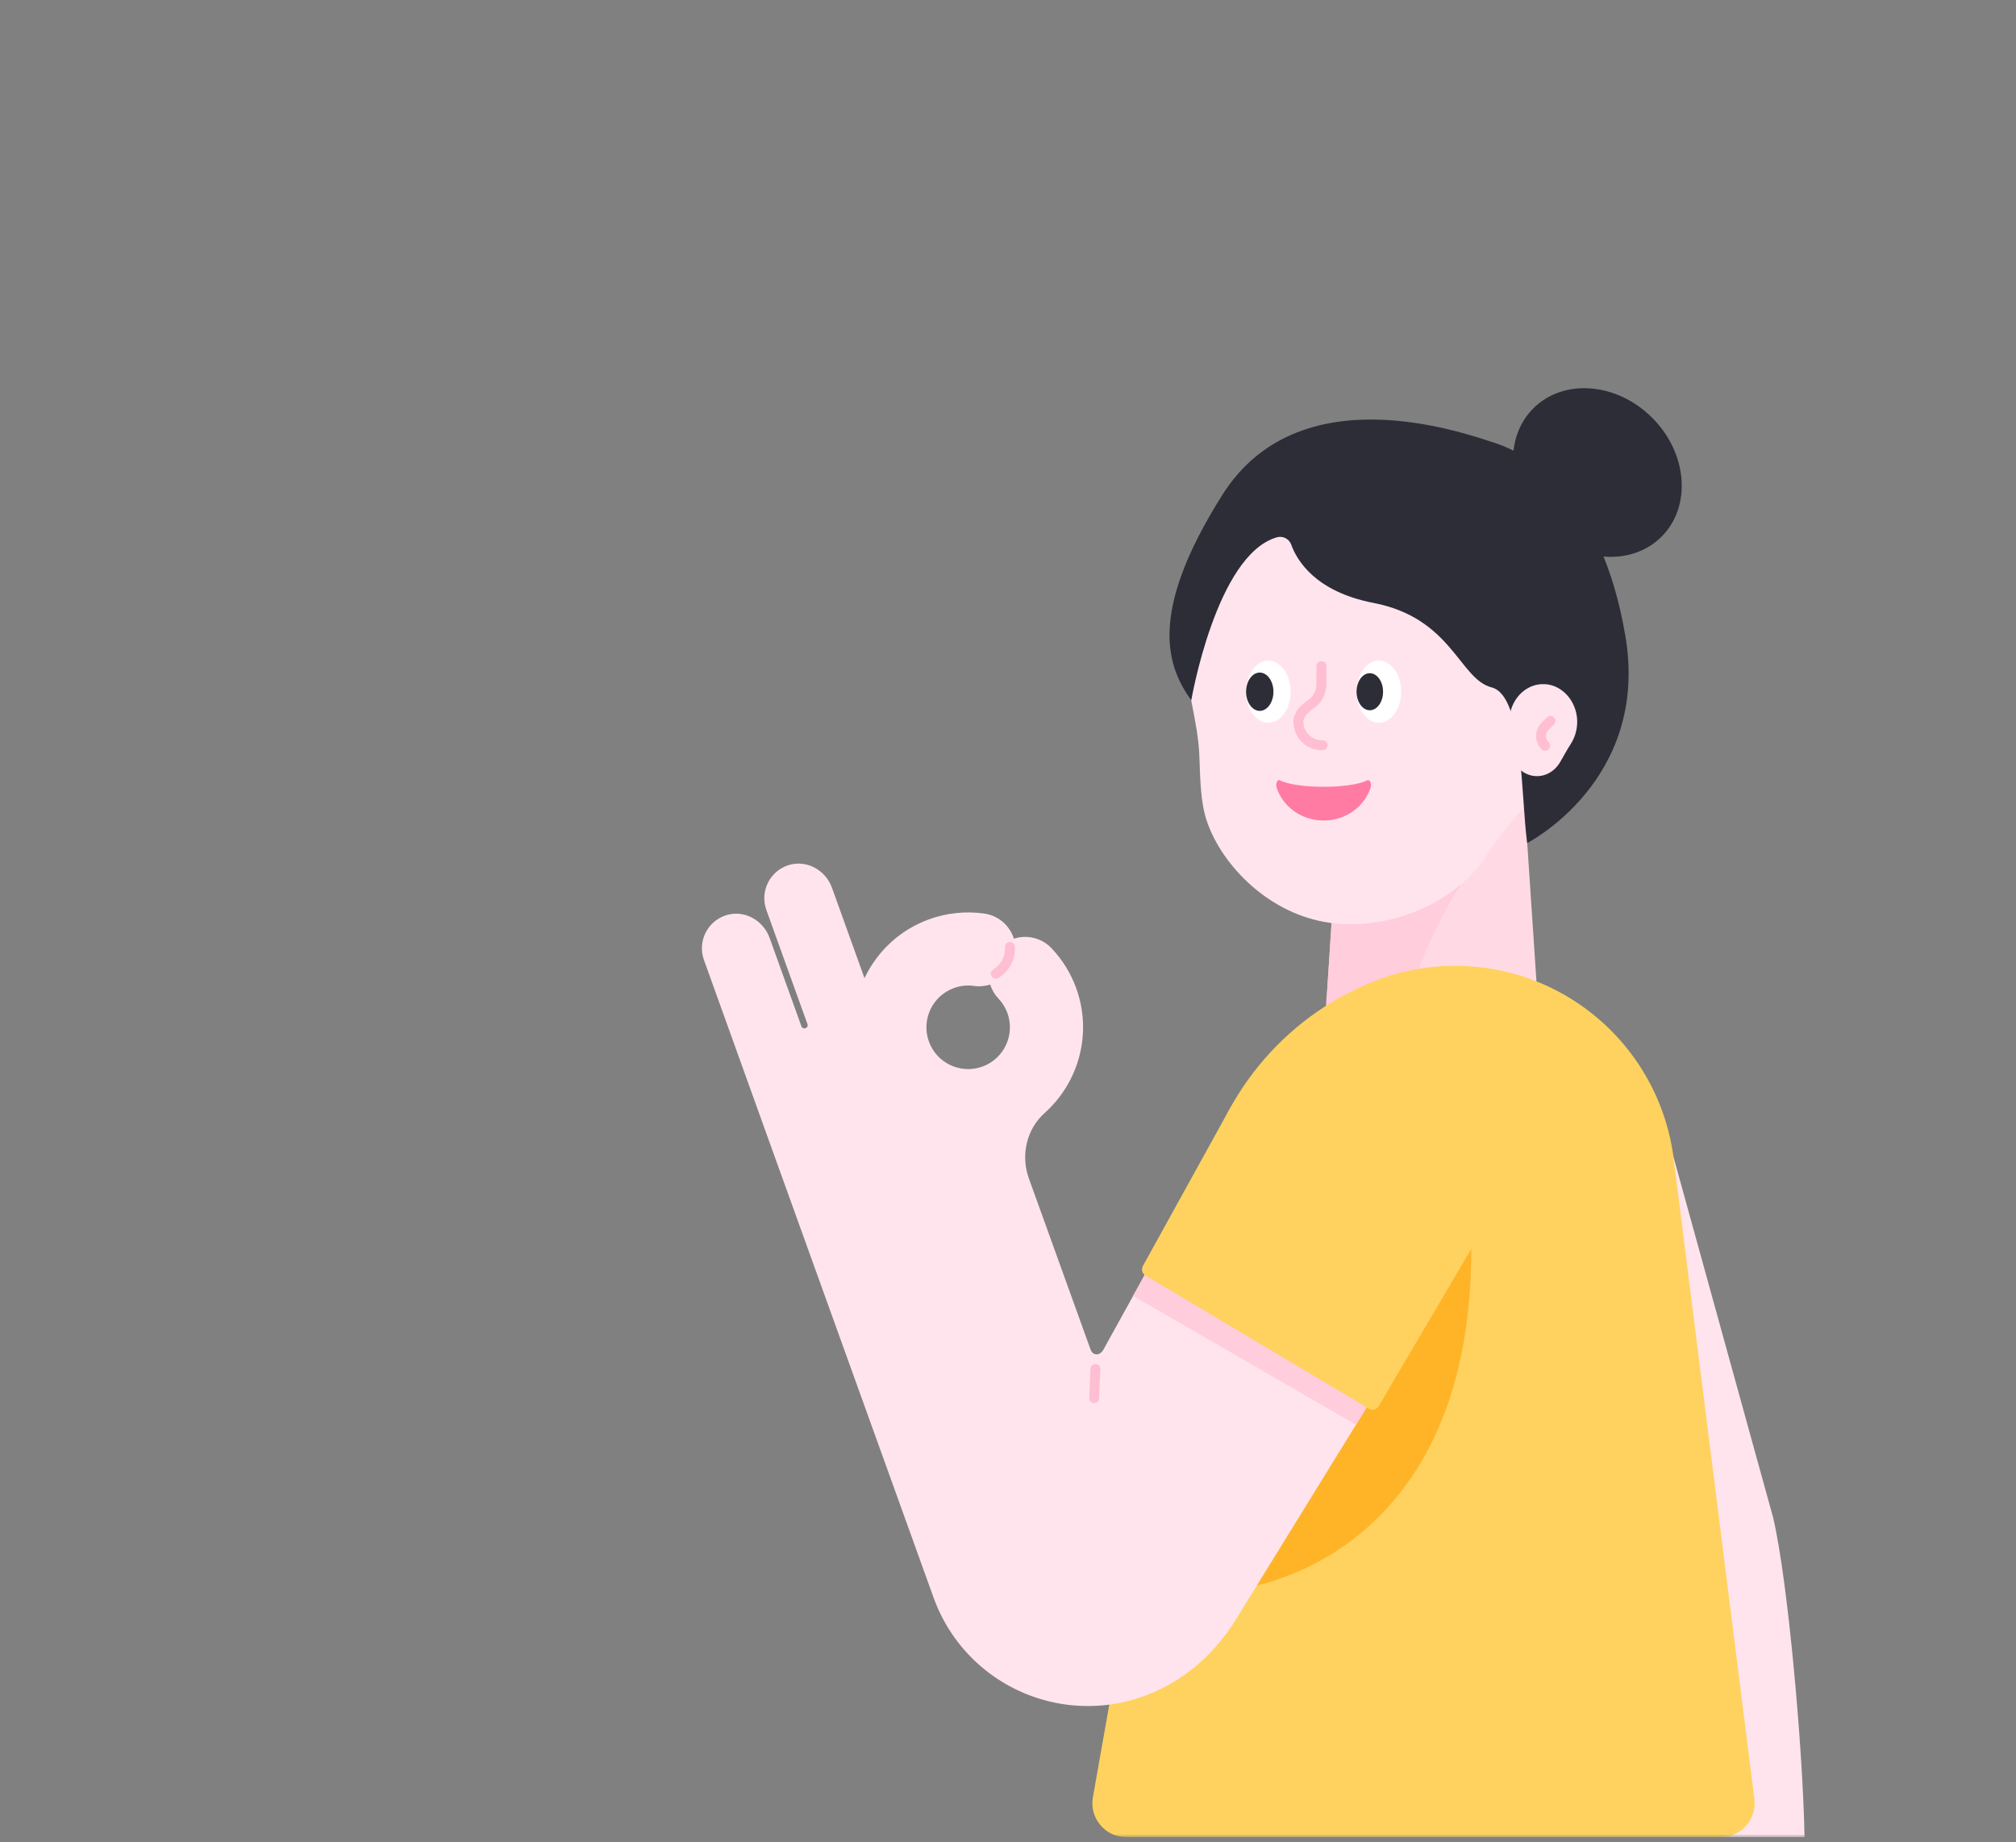 <svg width="382" height="349" viewBox="0 0 382 349" fill="none" xmlns="http://www.w3.org/2000/svg">
<rect x="0" y="0" width="382" height="349" fill="#808080" stroke="none"/>
<mask id="mask0" mask-type="alpha" maskUnits="userSpaceOnUse" x="0" y="0" width="382" height="348">
<path d="M382 324C382 337.255 371.255 348 358 348L24 348C10.745 348 2.95782e-05 337.255 2.84194e-05 324L2.19259e-06 24C1.03382e-06 10.745 10.745 1.93855e-06 24 7.79773e-07L358 -2.84194e-05C371.255 -2.95782e-05 382 10.745 382 24L382 324Z" fill="#FFB428"/>
</mask>
<g mask="url(#mask0)">
<path d="M315.418 213.113C314.042 208.149 308.819 205.298 303.895 206.834L270.104 217.439L290.338 290.205C294.625 305.616 297.794 330.157 298.014 348.079H341.933C341.614 331.194 338.763 299.376 335.992 287.574L315.418 213.113Z" fill="#FFE4EE"/>
<path d="M288.285 143.277H254.474L251.424 188.352C250.028 200.274 259.358 202.088 271.36 202.088C283.361 202.088 292.691 200.274 291.295 188.352L288.285 143.277Z" fill="#FFDAE4"/>
<path d="M280.55 163.433C274.151 168.496 265.519 189.03 263.645 201.69C256.647 200.832 251.703 198.281 251.324 191.462C251.344 190.187 251.364 189.13 251.424 188.572C251.424 188.492 251.444 188.412 251.444 188.352L252.939 164.449L280.55 163.433Z" fill="#FFCDDC"/>
<path d="M224.55 122.705C224.55 100.616 242.99 82.853 265.299 83.929C285.095 84.886 301.303 101.194 302.16 120.99C302.559 130.081 299.808 138.514 294.923 145.292C290.597 151.313 285.753 155.679 281.766 161.938C275.406 171.946 261.232 176.97 249.968 174.478C238.704 171.986 230.371 162.277 228.298 154.283C227.381 150.714 227.401 146.169 227.241 142.82C226.942 136.819 225.008 131.237 224.63 124.917C224.57 124.18 224.55 123.442 224.55 122.705Z" fill="#FFE4EE"/>
<path d="M289.382 159.725C289.382 159.725 312.567 147.923 308.002 120.611C303.436 93.298 289.342 85.882 283.102 83.869C276.842 81.855 246.041 70.91 231.607 93.777C217.174 116.643 221.36 126.551 225.726 132.692C225.726 132.692 230.451 105.16 241.914 101.811C243.051 101.472 244.267 102.07 244.665 103.187C245.722 106.137 249.211 112.098 260.255 114.231C275.167 117.122 276.503 128.665 282.643 130.24C288.744 131.795 288.166 151.172 289.382 159.725Z" fill="#2D2D37"/>
<path d="M285.973 136.759C285.973 132.692 289.023 129.422 292.731 129.621C296.02 129.801 298.692 132.791 298.851 136.44C298.911 138.114 298.452 139.669 297.655 140.925C296.937 142.042 296.299 143.198 295.642 144.354C294.585 146.188 292.631 147.344 290.458 146.986C288.365 146.647 286.631 144.872 286.132 142.58C285.993 141.922 285.953 141.284 286.013 140.666C286.112 139.51 286.052 138.333 285.993 137.177C285.973 137.038 285.973 136.898 285.973 136.759Z" fill="#FFE4EE"/>
<path d="M314.837 101.678C320.567 95.948 319.772 85.862 313.061 79.151C306.35 72.441 296.264 71.645 290.534 77.375C284.804 83.105 285.599 93.191 292.31 99.902C299.021 106.613 309.107 107.408 314.837 101.678Z" fill="#2D2D37"/>
<path d="M240.319 136.938C242.653 136.938 244.546 134.305 244.546 131.057C244.546 127.809 242.653 125.176 240.319 125.176C237.985 125.176 236.093 127.809 236.093 131.057C236.093 134.305 237.985 136.938 240.319 136.938Z" fill="white"/>
<path d="M261.271 136.938C263.605 136.938 265.498 134.305 265.498 131.057C265.498 127.809 263.605 125.176 261.271 125.176C258.937 125.176 257.045 127.809 257.045 131.057C257.045 134.305 258.937 136.938 261.271 136.938Z" fill="white"/>
<path d="M238.705 134.686C240.136 134.686 241.297 133.061 241.297 131.058C241.297 129.054 240.136 127.429 238.705 127.429C237.274 127.429 236.113 129.054 236.113 131.058C236.113 133.061 237.274 134.686 238.705 134.686Z" fill="#2D2D37"/>
<path d="M259.557 134.566C260.944 134.566 262.069 132.995 262.069 131.058C262.069 129.12 260.944 127.549 259.557 127.549C258.17 127.549 257.045 129.12 257.045 131.058C257.045 132.995 258.17 134.566 259.557 134.566Z" fill="#2D2D37"/>
<path d="M259.079 147.843C255.849 149.478 245.742 149.478 242.512 147.843C242.053 147.604 241.655 148.461 241.894 149.199C243.03 152.807 246.599 155.459 250.805 155.459C255.012 155.459 258.56 152.827 259.717 149.199C259.936 148.461 259.537 147.604 259.079 147.843Z" fill="#FF7BA4"/>
<path d="M293.768 136.599L292.771 137.596C291.755 138.613 291.755 140.267 292.771 141.284" stroke="#FFBED2" stroke-width="1.884" stroke-miterlimit="10" stroke-linecap="round" stroke-linejoin="round"/>
<path d="M250.607 141.204C248.135 141.264 246.081 139.31 246.021 136.838C245.982 135.363 247.218 134.207 248.414 133.409C249.69 132.552 250.387 131.077 250.387 129.562V126.212" stroke="#FFBED2" stroke-width="1.884" stroke-miterlimit="10" stroke-linecap="round" stroke-linejoin="round"/>
<path d="M293.986 187.197C283.4 182.053 271.12 181.595 260.195 185.981C242.95 192.879 230.49 208.209 227.261 226.51L207.086 340.524C206.388 344.451 209.418 348.08 213.405 348.08H326.043C329.911 348.08 332.901 344.69 332.423 340.843L317.132 219.513C315.377 205.538 306.665 193.377 293.986 187.197Z" fill="#FFD25F"/>
<path d="M273.373 239.409L234.498 301.09C234.498 301.09 278.796 296.844 278.796 236.638L273.373 239.409Z" fill="#FFB428"/>
<path d="M265.957 198.142C253.457 194.334 239.98 199.797 233.66 211.24L209.02 255.816C208.262 256.973 207.026 256.793 206.647 255.697L194.965 223.301C193.39 218.935 194.467 213.971 197.935 210.881C204.375 205.139 207.026 195.849 203.936 187.257C202.919 184.426 201.344 181.874 199.271 179.681C197.377 177.668 194.566 177.05 192.114 177.847C191.337 175.375 189.203 173.461 186.472 173.082C182.983 172.604 179.395 172.963 176.086 174.159C170.464 176.192 166.197 180.299 163.805 185.323L157.645 168.198C156.429 164.809 152.761 162.816 149.352 163.932C145.823 165.088 143.969 168.916 145.205 172.385L153 194.035C153.12 194.354 152.94 194.713 152.621 194.813C152.302 194.912 151.943 194.753 151.844 194.434V194.414L145.823 177.688C144.607 174.299 140.939 172.305 137.53 173.421C134.001 174.578 132.147 178.405 133.383 181.874L139.503 198.879L146.142 217.34L176.903 302.706C183.542 321.106 205.75 329.4 223.334 318.076C227.6 315.325 231.149 311.557 233.9 307.291L277.101 237.236C285.992 223.52 280.749 205.1 265.957 198.142ZM176.006 197.325C174.531 193.218 176.664 188.672 180.771 187.197C181.987 186.759 183.263 186.619 184.538 186.798C185.615 186.958 186.672 186.838 187.629 186.539C187.928 187.516 188.466 188.433 189.203 189.211C189.961 190.008 190.519 190.925 190.898 191.962C192.373 196.069 190.24 200.614 186.133 202.089C182.027 203.564 177.481 201.431 176.006 197.325Z" fill="#FFE4EE"/>
<path d="M191.357 179.421C191.477 181.455 190.44 183.448 188.686 184.485" stroke="#FFBED2" stroke-width="1.884" stroke-miterlimit="10" stroke-linecap="round" stroke-linejoin="round"/>
<path d="M207.564 259.384L207.325 264.887" stroke="#FFBED2" stroke-width="1.884" stroke-miterlimit="10" stroke-linecap="round" stroke-linejoin="round"/>
<path d="M214.701 245.529L256.945 269.931L267.392 252.985L224.33 228.105L214.701 245.529Z" fill="#FFCDDC"/>
<path d="M281.487 214.847C279.254 207.033 273.772 200.573 266.415 197.124L266.276 197.065C253.337 193.137 239.203 198.859 232.684 210.681L216.556 239.867C216.217 240.505 216.416 241.282 217.034 241.661L259.398 266.9C260.036 267.279 260.853 267.06 261.232 266.422L278.058 237.834C282.464 231.035 283.72 222.662 281.487 214.847Z" fill="#FFD25F"/>
</g>
</svg>
